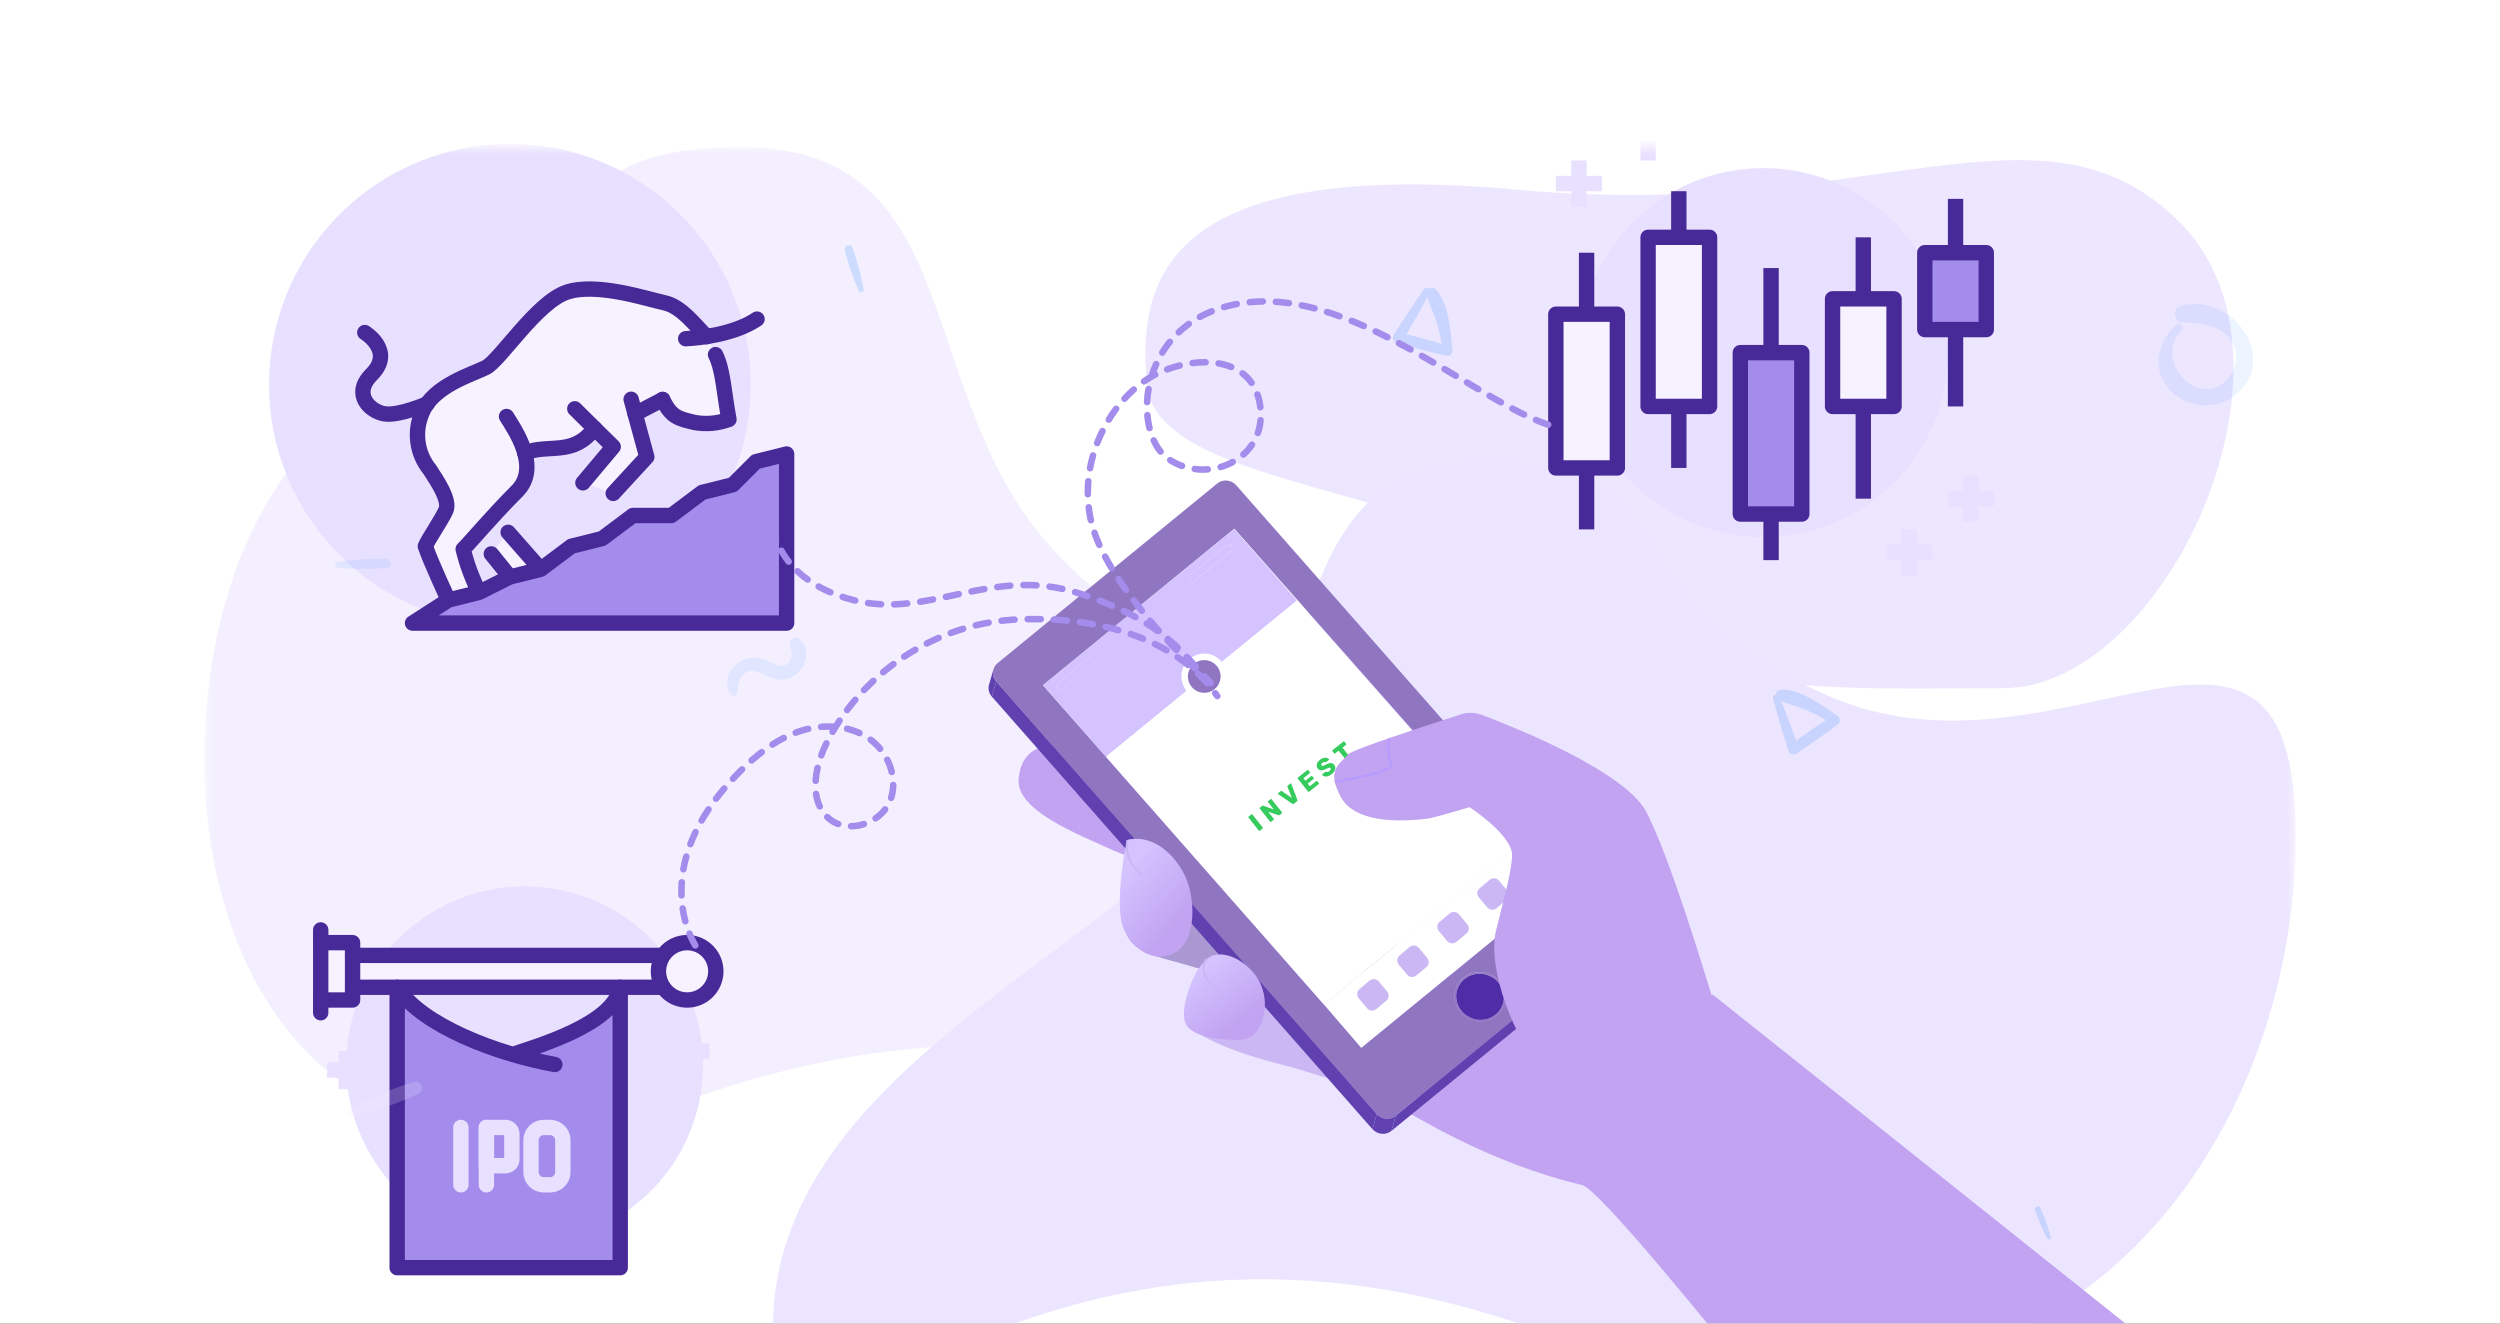 <svg width="170" height="90" viewBox="0 0 170 90" fill="none" xmlns="http://www.w3.org/2000/svg">
<rect x="0" y="0" width="170" height="90" fill="#333333" stroke="none"/>
<g clip-path="url(#clip0)">
<rect width="170" height="90" fill="white"/>
<mask id="mask0" mask-type="alpha" maskUnits="userSpaceOnUse" x="13" y="10" width="144" height="86">
<rect x="13.889" y="10" width="142.222" height="85.333" fill="white"/>
</mask>
<g mask="url(#mask0)">
<path d="M103.236 12.903C79.126 10.68 77.277 19.108 78.012 26.236C78.747 33.364 98.77 33.009 106.061 40.298C113.353 47.587 125.109 46.797 136.199 46.797C147.289 46.797 157.568 24.458 148.235 15.125C138.901 5.792 127.346 15.125 103.236 12.903Z" fill="#EDE6FF"/>
<path d="M46.887 74.772C86.196 60.767 103.667 92.278 103.667 74.772C103.667 57.266 82.702 48.513 72.22 38.01C61.737 27.506 66.325 10 50.381 10C34.438 10 42.47 19.813 25.049 27.506C7.627 35.199 7.578 88.777 46.887 74.772Z" fill="#F3EFFF"/>
<path fill-rule="evenodd" clip-rule="evenodd" d="M104.333 90.366C68.487 77.602 52.556 106.321 52.556 90.366C52.556 74.411 71.674 66.434 81.233 56.861C90.791 47.288 86.608 31.334 101.147 31.334C115.686 31.334 108.361 40.277 124.248 47.288C140.135 54.299 156.111 36.12 156.111 56.861C156.111 77.602 140.179 103.13 104.333 90.366Z" fill="#ECE5FF"/>
<path d="M128.88 32.747C133.723 27.794 133.635 19.852 128.682 15.008C123.728 10.164 115.786 10.253 110.943 15.206C106.099 20.159 106.187 28.101 111.141 32.945C116.094 37.789 124.036 37.7 128.88 32.747Z" fill="#E8E0FF"/>
<path d="M109.979 21.366H105.798V31.819H109.979V21.366Z" fill="#F6F2FF" stroke="#482998" stroke-width="1.045" stroke-linejoin="round"/>
<path d="M116.251 16.139H112.07V27.638H116.251V16.139Z" fill="#F6F2FF" stroke="#482998" stroke-width="1.045" stroke-linejoin="round"/>
<path d="M122.523 23.979H118.342V34.955H122.523V23.979Z" fill="#A38CEB" stroke="#482998" stroke-width="1.045" stroke-linecap="round" stroke-linejoin="round"/>
<path d="M128.795 20.32H124.614V27.638H128.795V20.32Z" fill="#F6F2FF" stroke="#482998" stroke-width="1.045" stroke-linejoin="round"/>
<path d="M107.888 21.366V17.184" stroke="#482998" stroke-width="1.045" stroke-linejoin="round"/>
<path d="M107.888 36V31.819" stroke="#482998" stroke-width="1.045" stroke-linejoin="round"/>
<path d="M114.16 16.139V13.003" stroke="#482998" stroke-width="1.045" stroke-linejoin="round"/>
<path d="M114.16 31.819V27.638" stroke="#482998" stroke-width="1.045" stroke-linejoin="round"/>
<path d="M120.432 23.979V18.23" stroke="#482998" stroke-width="1.045" stroke-linejoin="round"/>
<path d="M120.432 38.091V34.955" stroke="#482998" stroke-width="1.045" stroke-linejoin="round"/>
<path d="M126.704 20.32V16.139" stroke="#482998" stroke-width="1.045" stroke-linejoin="round"/>
<path d="M126.704 33.91V27.638" stroke="#482998" stroke-width="1.045" stroke-linejoin="round"/>
<path d="M135.067 17.184H130.886V22.411H135.067V17.184Z" fill="#A38CEB" stroke="#482998" stroke-width="1.045" stroke-linecap="round" stroke-linejoin="round"/>
<path d="M132.977 17.184V13.525" stroke="#482998" stroke-width="1.045" stroke-linejoin="round"/>
<path d="M132.977 27.638V22.411" stroke="#482998" stroke-width="1.045" stroke-linejoin="round"/>
<path d="M134.022 32.342V35.478" stroke="#E8E0FF" stroke-width="1.045" stroke-miterlimit="10"/>
<path d="M135.59 33.91H132.454" stroke="#E8E0FF" stroke-width="1.045" stroke-miterlimit="10"/>
<path d="M129.841 36V39.136" stroke="#E8E0FF" stroke-width="1.045" stroke-miterlimit="10"/>
<path d="M131.409 37.568H128.273" stroke="#E8E0FF" stroke-width="1.045" stroke-miterlimit="10"/>
<path d="M107.366 10.912V14.048" stroke="#E8E0FF" stroke-width="1.045" stroke-miterlimit="10"/>
<path d="M108.934 12.48H105.798" stroke="#E8E0FF" stroke-width="1.045" stroke-miterlimit="10"/>
<path d="M112.07 7.776V10.912" stroke="#E8E0FF" stroke-width="1.045" stroke-miterlimit="10"/>
<path d="M47.538 74.958C48.945 68.406 44.775 61.955 38.223 60.547C31.671 59.141 25.219 63.311 23.812 69.863C22.405 76.415 26.576 82.867 33.128 84.274C39.679 85.681 46.131 81.51 47.538 74.958Z" fill="#E8E0FF"/>
<path d="M46.725 64.1C46.404 64.1 46.089 64.179 45.806 64.33C45.523 64.481 45.282 64.7 45.104 64.967H23.975V64.1H21.808V68H23.975V67.133H45.104C45.291 67.413 45.548 67.64 45.849 67.792C46.15 67.943 46.485 68.014 46.822 67.998C47.158 67.981 47.484 67.878 47.769 67.697C48.054 67.517 48.287 67.266 48.446 66.969C48.604 66.672 48.684 66.339 48.675 66.002C48.667 65.665 48.571 65.336 48.398 65.047C48.225 64.758 47.98 64.519 47.686 64.353C47.393 64.187 47.062 64.1 46.725 64.1Z" fill="#F6F2FF"/>
<path d="M42.175 67.134C41.776 69.63 36.476 71.168 34.886 71.706C31.645 70.748 28.265 69.106 27.008 67.134V86.201H42.175V67.134Z" fill="#A38CEB"/>
<path d="M44.775 67.134H23.975" stroke="#482998" stroke-width="1.045" stroke-linecap="round" stroke-linejoin="round"/>
<path d="M23.975 64.967H44.775" stroke="#482998" stroke-width="1.045" stroke-linecap="round" stroke-linejoin="round"/>
<path d="M48.675 66.05C48.675 66.436 48.561 66.813 48.346 67.133C48.132 67.454 47.828 67.704 47.471 67.852C47.115 67.999 46.723 68.038 46.344 67.963C45.966 67.887 45.619 67.702 45.346 67.429C45.073 67.156 44.888 66.809 44.812 66.43C44.737 66.052 44.776 65.66 44.923 65.304C45.071 64.948 45.321 64.643 45.642 64.429C45.962 64.214 46.339 64.1 46.725 64.1C46.981 64.099 47.235 64.15 47.472 64.247C47.709 64.345 47.924 64.489 48.105 64.67C48.286 64.851 48.43 65.066 48.528 65.303C48.626 65.54 48.675 65.794 48.675 66.05V66.05Z" stroke="#482998" stroke-width="1.045" stroke-linecap="round" stroke-linejoin="round"/>
<path d="M21.808 64.1H23.975V68H21.808" stroke="#482998" stroke-width="1.045" stroke-linecap="round" stroke-linejoin="round"/>
<path d="M34.86 71.701C36.45 71.164 41.794 69.63 42.175 67.134V86.201H27.008V67.134C28.646 69.734 33.859 71.692 37.729 72.386" stroke="#482998" stroke-width="1.045" stroke-linecap="round" stroke-linejoin="round"/>
<path d="M31.341 76.667V80.567" stroke="#E8E0FF" stroke-width="1.045" stroke-linecap="round" stroke-linejoin="round"/>
<path d="M33.075 76.667V80.567" stroke="#E8E0FF" stroke-width="1.045" stroke-linecap="round" stroke-linejoin="round"/>
<path d="M33.075 76.667H34.375C34.49 76.667 34.6 76.713 34.681 76.794C34.762 76.876 34.808 76.986 34.808 77.101V78.834C34.808 78.949 34.762 79.059 34.681 79.141C34.6 79.222 34.49 79.267 34.375 79.267H33.075V76.667Z" stroke="#E8E0FF" stroke-width="1.045" stroke-linecap="round" stroke-linejoin="round"/>
<path d="M37.408 76.667H36.975C36.496 76.667 36.108 77.055 36.108 77.534V79.701C36.108 80.18 36.496 80.567 36.975 80.567H37.408C37.887 80.567 38.275 80.18 38.275 79.701V77.534C38.275 77.055 37.887 76.667 37.408 76.667Z" stroke="#E8E0FF" stroke-width="1.045" stroke-linecap="round" stroke-linejoin="round"/>
<path d="M21.808 63.234V68.867" stroke="#482998" stroke-width="1.045" stroke-linecap="round" stroke-linejoin="round"/>
<path d="M46.942 70.167V72.767" stroke="#E8E0FF" stroke-width="1.045" stroke-miterlimit="10"/>
<path d="M45.642 71.467H48.242" stroke="#E8E0FF" stroke-width="1.045" stroke-miterlimit="10"/>
<path d="M44.775 74.934V77.534" stroke="#E8E0FF" stroke-width="1.045" stroke-miterlimit="10"/>
<path d="M43.475 76.234H46.075" stroke="#E8E0FF" stroke-width="1.045" stroke-miterlimit="10"/>
<path d="M23.541 71.467V74.067" stroke="#E8E0FF" stroke-width="1.045" stroke-miterlimit="10"/>
<path d="M24.841 72.767H22.241" stroke="#E8E0FF" stroke-width="1.045" stroke-miterlimit="10"/>
<path d="M46.338 37.657C52.687 31.215 52.611 20.845 46.169 14.496C39.726 8.147 29.356 8.223 23.007 14.666C16.658 21.108 16.734 31.478 23.177 37.827C29.62 44.176 39.989 44.1 46.338 37.657Z" fill="#E8E0FF"/>
<path d="M36.765 38.712L34.554 36.198L33.409 37.667L34.674 39.235L36.765 38.712Z" fill="#F6F2FF"/>
<path d="M48.656 24.114L48.054 22.896C47.239 22.081 46.324 20.831 45.19 20.591C44.056 20.351 40.559 19.174 38.521 19.875C36.483 20.575 34 24.511 33.038 24.992C32.076 25.473 29.447 26.231 28.705 28.06C28.427 28.692 28.329 29.388 28.421 30.073C28.513 30.757 28.792 31.402 29.228 31.938C29.75 32.743 30.623 34.029 30.32 34.703C30.017 35.377 29.076 36.731 28.925 37.144C29.254 38.153 30.493 40.803 30.493 40.803L32.583 40.28C32.105 39.347 31.738 38.361 31.491 37.343C32.014 36.82 33.414 35.142 35.15 33.402C35.474 33.059 35.695 32.633 35.788 32.17C35.88 31.708 35.84 31.229 35.672 30.788C37.308 30.14 38.976 31.06 40.413 29.116L41.688 30.37L39.629 32.822L41.688 33.538L43.972 31.06L43.178 28.133L45.049 27.156C45.64 28.4 46.183 28.462 47.218 28.724C48.003 28.865 48.812 28.793 49.56 28.515C49.22 26.691 49.178 25.159 48.656 24.114Z" fill="#F6F2FF"/>
<path d="M48.656 24.114C49.178 25.159 49.22 26.669 49.57 28.52C48.822 28.798 48.014 28.87 47.229 28.729C46.183 28.473 45.661 28.41 45.06 27.161" stroke="#482998" stroke-width="1.045" stroke-linecap="round" stroke-linejoin="round"/>
<path d="M46.628 23.032C47.605 22.979 49.92 22.744 51.478 21.699" stroke="#482998" stroke-width="1.045" stroke-linecap="round" stroke-linejoin="round"/>
<path d="M48.054 22.896C47.239 22.081 46.324 20.831 45.19 20.591C44.056 20.351 40.559 19.174 38.521 19.875C36.483 20.575 34 24.511 33.038 24.992C32.076 25.473 29.447 26.231 28.705 28.06C28.427 28.692 28.329 29.388 28.421 30.073C28.513 30.757 28.792 31.402 29.228 31.938C29.75 32.743 30.623 34.029 30.32 34.703C30.017 35.377 29.076 36.731 28.925 37.144C29.254 38.153 30.493 40.803 30.493 40.803" stroke="#482998" stroke-width="1.045" stroke-linecap="round" stroke-linejoin="round"/>
<path d="M34.444 28.321C34.967 29.173 36.801 31.755 35.155 33.401C33.414 35.142 32.019 36.835 31.496 37.342C31.742 38.361 32.107 39.347 32.583 40.28" stroke="#482998" stroke-width="1.045" stroke-linecap="round" stroke-linejoin="round"/>
<path d="M35.683 30.799C37.319 30.15 38.986 31.07 40.423 29.126" stroke="#482998" stroke-width="1.045" stroke-linecap="round" stroke-linejoin="round"/>
<path d="M39.085 27.798C39.477 28.196 41.699 30.38 41.699 30.38L39.639 32.832" stroke="#482998" stroke-width="1.045" stroke-linecap="round" stroke-linejoin="round"/>
<path d="M42.917 27.15L43.983 31.07L41.699 33.553" stroke="#482998" stroke-width="1.045" stroke-linecap="round" stroke-linejoin="round"/>
<path d="M45.059 27.166L43.188 28.143" stroke="#482998" stroke-width="1.045" stroke-linecap="round" stroke-linejoin="round"/>
<path d="M29.05 27.459C29.05 27.459 27.127 28.295 26.149 28.143C25.172 27.992 23.923 26.816 25.261 25.473C26.87 23.868 24.806 22.613 24.806 22.613" stroke="#482998" stroke-width="1.045" stroke-linecap="round" stroke-linejoin="round"/>
<path d="M33.409 37.666L34.674 39.234" stroke="#482998" stroke-width="1.045" stroke-linecap="round" stroke-linejoin="round"/>
<path d="M34.554 36.198L36.765 38.712" stroke="#482998" stroke-width="1.045" stroke-linecap="round" stroke-linejoin="round"/>
<path d="M53.49 42.37V30.872L51.4 31.394L49.831 32.962L47.741 33.485L45.65 35.053H43.037L40.946 36.621L38.855 37.144L36.765 38.712L34.674 39.234L32.583 40.28L30.493 40.802L28.052 42.37H53.49Z" fill="#A38CEB" stroke="#482998" stroke-width="1.045" stroke-linecap="round" stroke-linejoin="round"/>
<path d="M25.266 16.237L26.834 14.669L28.402 16.237" stroke="#E8E0FF" stroke-width="1.045" stroke-miterlimit="10"/>
<path d="M26.834 14.669V17.805" stroke="#E8E0FF" stroke-width="1.045" stroke-miterlimit="10"/>
<path d="M30.493 19.373L32.061 17.805L33.629 19.373" stroke="#E8E0FF" stroke-width="1.045" stroke-miterlimit="10"/>
<path d="M32.061 17.805V20.941" stroke="#E8E0FF" stroke-width="1.045" stroke-miterlimit="10"/>
<path d="M35.197 14.669L36.765 13.101L38.333 14.669" stroke="#E8E0FF" stroke-width="1.045" stroke-miterlimit="10"/>
<path d="M36.765 13.101V16.237" stroke="#E8E0FF" stroke-width="1.045" stroke-miterlimit="10"/>
<path opacity="0.1" d="M50.114 47.158C50.172 46.779 50.161 46.418 50.372 46.082C50.797 45.416 51.399 45.583 51.981 45.877C52.575 46.176 53.135 46.354 53.779 46.077C54.786 45.641 55.26 44.121 54.298 43.405C53.987 43.172 53.679 43.555 53.721 43.849C53.779 44.257 53.981 44.709 53.632 45.058C53.163 45.527 52.614 45.133 52.145 44.922C51.64 44.695 51.102 44.645 50.583 44.856C49.687 45.219 49.035 46.434 49.748 47.256C49.848 47.369 50.089 47.317 50.114 47.158Z" fill="#3792FC"/>
<path opacity="0.2" d="M23.984 75.957C25.486 75.548 27.036 75.046 28.441 74.38C28.957 74.136 28.623 73.414 28.098 73.579C26.641 74.033 25.18 74.696 23.826 75.397C23.555 75.538 23.644 76.05 23.984 75.957Z" fill="#F3EFFF"/>
<path opacity="0.2" d="M121.599 51.018C121.686 51.298 121.953 51.389 122.195 51.222C123.148 50.575 124.097 49.941 125.001 49.224C125.174 49.085 125.136 48.808 124.966 48.69C123.91 47.966 122.486 46.896 121.145 46.889C120.806 46.885 120.567 47.367 120.913 47.564C121.454 47.876 122.102 47.987 122.68 48.226C123.345 48.503 124.007 48.829 124.596 49.248C124.61 49.054 124.623 48.86 124.634 48.666C123.626 49.286 122.677 49.982 121.721 50.675C121.908 50.713 122.098 50.751 122.285 50.789C121.876 49.632 121.457 48.486 121.003 47.346C120.903 47.107 120.494 47.239 120.564 47.491C120.882 48.676 121.232 49.847 121.599 51.018Z" fill="#3792FC"/>
<path opacity="0.1" d="M22.938 38.609C24.038 38.692 25.193 38.724 26.293 38.614C26.698 38.575 26.647 38.024 26.254 38.01C25.171 37.968 24.038 38.061 22.967 38.205C22.755 38.234 22.689 38.59 22.938 38.609Z" fill="#3792FC"/>
<path opacity="0.1" d="M147.941 22.091C146.749 23.236 146.297 25.018 147.433 26.396C148.502 27.693 150.579 27.964 151.914 26.933C155.145 24.438 151.776 19.843 148.293 20.793C147.647 20.969 147.808 21.891 148.445 21.924C149.462 21.981 150.555 22.019 151.367 22.737C152.242 23.502 152.261 24.799 151.543 25.683C149.643 28.016 146.345 24.581 148.341 22.49C148.597 22.228 148.208 21.839 147.941 22.091Z" fill="#3792FC"/>
<path opacity="0.2" d="M96.839 19.654C96.132 20.666 95.456 21.693 94.791 22.733C94.631 22.982 94.734 23.245 95.019 23.325C96.134 23.64 97.237 23.962 98.374 24.195C98.593 24.239 98.782 24.03 98.763 23.823C98.638 22.541 98.542 20.751 97.68 19.713C97.463 19.449 96.938 19.576 97.009 19.971C97.119 20.589 97.452 21.16 97.642 21.761C97.859 22.453 98.036 23.173 98.093 23.898C98.252 23.783 98.41 23.669 98.567 23.551C97.437 23.175 96.286 22.894 95.134 22.605C95.225 22.774 95.319 22.945 95.411 23.114C96.038 22.051 96.651 20.986 97.236 19.899C97.357 19.67 96.992 19.44 96.839 19.654Z" fill="#3792FC"/>
<path opacity="0.2" d="M139.464 84.138C139.278 83.468 139.049 82.775 138.747 82.147C138.636 81.917 138.314 82.068 138.39 82.303C138.597 82.953 138.897 83.606 139.214 84.208C139.277 84.332 139.506 84.291 139.464 84.138Z" fill="#3792FC"/>
<path opacity="0.2" d="M58.727 19.676C58.546 18.73 58.31 17.746 57.964 16.844C57.839 16.514 57.376 16.684 57.453 17.019C57.664 17.942 58.005 18.875 58.374 19.744C58.448 19.921 58.77 19.892 58.727 19.676Z" fill="#3792FC"/>
<path d="M97.31 60.36C97.372 59.91 95.233 59.743 91.958 59.891C86.962 60.116 80.21 59.641 77.768 59.446C76.858 59.373 77.672 59.26 76.993 60.089C76.574 60.6 76.449 61.858 76.476 62.679C76.551 64.864 78.478 64.925 81.474 65.846C83.474 66.46 89.112 66.314 93.541 66.416C93.608 66.375 92.958 66.327 93.024 66.285C94.083 65.623 97.143 61.56 97.31 60.36Z" fill="#A998D2"/>
<path d="M98.962 66.537C98.943 66.147 96.918 65.981 93.891 66.079C89.27 66.227 85.149 65.297 82.841 65.108C81.981 65.037 81.256 66.006 80.912 67.179C80.762 67.691 80.276 69.131 80.774 69.664C81.739 70.699 84.272 71.672 87.222 72.412C90.116 73.137 93.099 74.56 97.247 74.691C98.526 73.172 98.72 68.526 99.418 69.512C100.02 70.364 99.014 67.579 98.962 66.537Z" fill="#CAB7F4"/>
<path d="M92.37 55.66C92.52 55.233 90.458 54.637 87.22 54.124C82.281 53.341 75.76 51.518 73.408 50.837C72.531 50.583 70.947 50.487 70.116 51.162C69.603 51.578 69.345 52.137 69.268 52.953C69.062 55.095 73.195 56.683 75.758 57.851C77.662 58.72 83.145 59.845 87.466 60.835C87.541 60.808 86.912 60.631 86.987 60.601C88.156 60.168 91.968 56.801 92.37 55.66Z" fill="#C1A3F1"/>
<path d="M95.897 75.761C96.041 75.713 101.101 79.058 107.578 80.579C108.698 80.842 116.206 90.067 120.424 95.342C124.111 95.334 143.222 95.334 151.222 95.334C146.778 91.778 116.489 67.652 116.489 67.652L100.603 66.473L95.897 75.761Z" fill="#C1A3F1"/>
<path d="M83.38 37.099C83.485 37.014 83.645 37.029 83.735 37.13C83.826 37.235 83.814 37.387 83.71 37.474L81.278 39.464C81.174 39.549 81.016 39.535 80.924 39.431C80.833 39.326 80.845 39.174 80.949 39.089L83.38 37.099Z" fill="#D4C3FF"/>
<path d="M103.095 57.609L105.674 60.541L92.566 71.264L89.987 68.332L103.095 57.609Z" fill="white"/>
<path fill-rule="evenodd" clip-rule="evenodd" d="M109.943 62.408L84.06 32.993C83.728 32.618 83.153 32.566 82.772 32.877L67.833 45.095C67.451 45.406 67.412 45.964 67.741 46.339L93.624 75.754C93.956 76.129 94.531 76.181 94.912 75.87L109.851 63.652C110.233 63.341 110.274 62.783 109.943 62.408ZM102.372 67.939C102.339 68.401 102.114 68.801 101.778 69.074C101.443 69.349 100.997 69.497 100.52 69.453C99.564 69.368 98.845 68.549 98.912 67.626C98.945 67.166 99.17 66.763 99.505 66.491C99.841 66.216 100.287 66.068 100.764 66.111C101.72 66.197 102.441 67.016 102.372 67.939ZM92.564 71.262L90.022 68.302L70.92 46.595L83.935 35.949L103.093 57.61L105.672 60.541L92.564 71.262Z" fill="#9076C1"/>
<path d="M74.339 44.498C74.443 44.412 74.603 44.427 74.693 44.529C74.785 44.633 74.772 44.785 74.668 44.873L72.237 46.862C72.133 46.948 71.974 46.933 71.883 46.829C71.791 46.725 71.803 46.573 71.908 46.487L74.339 44.498Z" fill="#D4C3FF"/>
<path fill-rule="evenodd" clip-rule="evenodd" d="M70.922 46.595L83.916 35.966L88.197 40.831L75.204 51.46L70.922 46.595ZM72.235 46.862L74.666 44.872C74.77 44.787 74.783 44.633 74.691 44.528C74.599 44.424 74.441 44.412 74.337 44.497L71.906 46.487C71.801 46.572 71.791 46.724 71.881 46.828C71.972 46.932 72.131 46.947 72.235 46.862ZM83.383 37.099C83.487 37.013 83.645 37.026 83.737 37.13C83.829 37.234 83.816 37.388 83.712 37.474L81.281 39.463C81.176 39.549 81.018 39.534 80.926 39.43C80.837 39.328 80.847 39.174 80.951 39.088L83.383 37.099Z" fill="#D4C3FF"/>
<path d="M67.255 46.549L67.553 45.52C67.474 45.795 67.535 46.103 67.743 46.341L67.445 47.37C67.237 47.133 67.176 46.824 67.255 46.549Z" fill="#6041AF"/>
<path d="M83.916 35.966L103.039 57.656L90.022 68.304L75.201 51.462L88.195 40.833L83.916 35.966Z" fill="white"/>
<path d="M85.664 56.492C85.655 56.499 85.644 56.503 85.632 56.502C85.62 56.5 85.61 56.494 85.603 56.485L84.896 55.593C84.888 55.582 84.885 55.572 84.886 55.56C84.888 55.548 84.894 55.538 84.903 55.531L85.099 55.376C85.109 55.367 85.12 55.364 85.132 55.365C85.143 55.367 85.153 55.373 85.161 55.383L85.868 56.275C85.875 56.284 85.878 56.295 85.878 56.307C85.876 56.319 85.871 56.329 85.861 56.337L85.664 56.492ZM86.433 55.883C86.424 55.891 86.413 55.894 86.401 55.893C86.388 55.891 86.379 55.885 86.371 55.876L85.666 54.985C85.658 54.975 85.654 54.964 85.656 54.953C85.656 54.94 85.662 54.93 85.672 54.922L85.827 54.799C85.848 54.783 85.87 54.779 85.894 54.788L86.624 55.044L86.226 54.541C86.218 54.531 86.215 54.521 86.216 54.509C86.216 54.497 86.222 54.486 86.232 54.478L86.406 54.34C86.416 54.332 86.427 54.33 86.44 54.332C86.451 54.333 86.461 54.339 86.469 54.349L87.174 55.239C87.181 55.249 87.185 55.26 87.185 55.272C87.183 55.284 87.177 55.294 87.168 55.301L87.012 55.424C86.991 55.441 86.969 55.445 86.945 55.435L86.233 55.199L86.616 55.683C86.624 55.693 86.627 55.704 86.624 55.716C86.623 55.727 86.617 55.737 86.607 55.745L86.433 55.883ZM87.98 54.658C87.964 54.671 87.948 54.677 87.932 54.678C87.917 54.677 87.902 54.672 87.889 54.663L86.916 54.004L86.903 53.994C86.898 53.986 86.895 53.978 86.897 53.968C86.898 53.956 86.903 53.947 86.911 53.941L87.091 53.798C87.104 53.788 87.119 53.783 87.133 53.785C87.148 53.785 87.161 53.788 87.171 53.795L87.849 54.268L87.546 53.498C87.54 53.486 87.539 53.473 87.541 53.459C87.545 53.445 87.553 53.432 87.567 53.421L87.747 53.279C87.755 53.272 87.765 53.27 87.775 53.272C87.785 53.273 87.793 53.277 87.799 53.285C87.802 53.289 87.805 53.294 87.807 53.298L88.224 54.398C88.231 54.412 88.233 54.427 88.229 54.443C88.226 54.458 88.216 54.471 88.201 54.483L87.98 54.658ZM89.013 53.84C89.004 53.847 88.994 53.85 88.981 53.849C88.969 53.847 88.959 53.842 88.952 53.832L88.246 52.941C88.238 52.931 88.235 52.92 88.236 52.909C88.237 52.897 88.242 52.886 88.252 52.878L88.9 52.365C88.91 52.357 88.922 52.354 88.934 52.357C88.946 52.357 88.956 52.362 88.964 52.373L89.072 52.508C89.08 52.519 89.083 52.53 89.081 52.542C89.079 52.553 89.074 52.563 89.064 52.571L88.63 52.915L88.768 53.089L89.171 52.769C89.181 52.761 89.193 52.759 89.205 52.761C89.217 52.761 89.227 52.767 89.235 52.777L89.334 52.902C89.342 52.912 89.346 52.923 89.344 52.937C89.343 52.948 89.337 52.958 89.327 52.966L88.923 53.285L89.065 53.464L89.51 53.112C89.519 53.104 89.531 53.101 89.543 53.103C89.555 53.104 89.566 53.109 89.573 53.119L89.681 53.255C89.689 53.265 89.692 53.276 89.69 53.288C89.688 53.3 89.683 53.31 89.673 53.318L89.013 53.84ZM90.552 52.644C90.463 52.714 90.377 52.761 90.295 52.785C90.212 52.808 90.138 52.812 90.073 52.795C90.007 52.778 89.954 52.746 89.913 52.698C89.907 52.69 89.904 52.681 89.905 52.671C89.907 52.66 89.912 52.652 89.921 52.645L90.103 52.501C90.114 52.492 90.124 52.487 90.134 52.485C90.144 52.483 90.157 52.483 90.172 52.486C90.202 52.499 90.234 52.502 90.271 52.498C90.307 52.491 90.347 52.471 90.389 52.438C90.438 52.399 90.47 52.361 90.485 52.325C90.499 52.289 90.496 52.257 90.475 52.231C90.46 52.212 90.441 52.201 90.417 52.2C90.394 52.199 90.363 52.205 90.325 52.22C90.287 52.233 90.235 52.257 90.169 52.29C90.041 52.356 89.931 52.388 89.841 52.387C89.751 52.385 89.672 52.343 89.606 52.26C89.561 52.203 89.537 52.14 89.533 52.072C89.53 52.001 89.547 51.931 89.585 51.861C89.624 51.79 89.682 51.724 89.759 51.663C89.84 51.599 89.921 51.558 90.002 51.54C90.083 51.52 90.156 51.519 90.22 51.537C90.285 51.553 90.334 51.58 90.368 51.619C90.374 51.627 90.377 51.636 90.377 51.647C90.376 51.657 90.371 51.665 90.363 51.672L90.171 51.824C90.15 51.84 90.128 51.844 90.104 51.836C90.084 51.821 90.057 51.816 90.024 51.822C89.99 51.826 89.956 51.842 89.922 51.869C89.884 51.899 89.859 51.929 89.849 51.96C89.839 51.99 89.845 52.019 89.866 52.045C89.887 52.072 89.917 52.082 89.957 52.076C89.996 52.069 90.059 52.043 90.147 51.999C90.245 51.947 90.329 51.913 90.398 51.896C90.467 51.879 90.529 51.879 90.582 51.898C90.636 51.915 90.685 51.952 90.73 52.009C90.779 52.071 90.804 52.139 90.805 52.213C90.805 52.287 90.784 52.361 90.74 52.436C90.696 52.51 90.633 52.579 90.552 52.644ZM91.646 51.755C91.636 51.763 91.625 51.766 91.612 51.766C91.601 51.764 91.591 51.759 91.583 51.749L91.026 51.046L90.785 51.237C90.775 51.245 90.763 51.249 90.751 51.248C90.74 51.247 90.73 51.241 90.722 51.231L90.6 51.077C90.592 51.067 90.589 51.056 90.59 51.045C90.592 51.032 90.597 51.021 90.608 51.013L91.353 50.423C91.363 50.415 91.374 50.412 91.386 50.414C91.399 50.415 91.409 50.42 91.417 50.43L91.539 50.584C91.547 50.594 91.55 50.605 91.547 50.617C91.546 50.629 91.54 50.639 91.53 50.647L91.289 50.838L91.845 51.541C91.853 51.551 91.856 51.562 91.854 51.574C91.853 51.586 91.847 51.596 91.837 51.603L91.646 51.755Z" fill="#35CB5D"/>
<circle cx="81.889" cy="45.999" r="1.333" fill="#9076C1" stroke="white" stroke-width="0.444"/>
<path fill-rule="evenodd" clip-rule="evenodd" d="M95.171 64.969C94.983 65.127 94.958 65.407 95.116 65.595L95.687 66.276C95.845 66.464 96.125 66.489 96.313 66.331L96.994 65.76C97.182 65.602 97.207 65.321 97.049 65.133L96.478 64.453C96.32 64.264 96.04 64.24 95.852 64.398L95.171 64.969ZM92.447 67.255C92.259 67.413 92.235 67.694 92.393 67.882L92.964 68.562C93.122 68.751 93.402 68.775 93.59 68.617L94.271 68.046C94.459 67.888 94.484 67.608 94.326 67.42L93.754 66.739C93.597 66.551 93.316 66.526 93.128 66.684L92.447 67.255ZM97.84 63.31C97.682 63.123 97.706 62.842 97.894 62.684L98.575 62.113C98.763 61.955 99.044 61.98 99.201 62.168L99.773 62.849C99.931 63.037 99.906 63.317 99.718 63.475L99.037 64.046C98.849 64.204 98.569 64.18 98.411 63.991L97.84 63.31ZM100.618 60.399C100.43 60.556 100.406 60.837 100.563 61.025L101.135 61.706C101.292 61.894 101.573 61.918 101.761 61.761L102.442 61.189C102.63 61.031 102.654 60.751 102.497 60.563L101.925 59.882C101.767 59.694 101.487 59.67 101.299 59.827L100.618 60.399Z" fill="#CAB7F4"/>
<path fill-rule="evenodd" clip-rule="evenodd" d="M99.578 66.575C100.255 66.02 101.28 66.112 101.868 66.781C102.455 67.448 102.383 68.437 101.705 68.991C101.028 69.545 100.003 69.452 99.418 68.785C98.831 68.118 98.901 67.129 99.578 66.575Z" fill="#4F2DA7"/>
<path fill-rule="evenodd" clip-rule="evenodd" d="M100.764 66.112C101.72 66.197 102.439 67.016 102.37 67.939C102.337 68.401 102.112 68.801 101.776 69.074C101.441 69.349 100.995 69.497 100.518 69.454C99.562 69.368 98.843 68.549 98.912 67.626C98.945 67.166 99.17 66.764 99.505 66.491C99.841 66.216 100.287 66.068 100.764 66.112ZM101.706 68.992C102.383 68.438 102.456 67.448 101.868 66.781C101.281 66.115 100.256 66.021 99.578 66.575C98.901 67.129 98.828 68.119 99.416 68.785C100.003 69.452 101.028 69.546 101.706 68.992Z" fill="#9076C1"/>
<path d="M109.853 63.651L109.556 64.681L94.616 76.901L94.914 75.87L109.853 63.651Z" fill="#6041AF"/>
<path d="M93.626 75.756L93.328 76.785L67.445 47.37L67.743 46.341L93.626 75.756Z" fill="#6041AF"/>
<path d="M94.914 75.87L94.616 76.899C94.235 77.21 93.66 77.158 93.329 76.783L93.626 75.754C93.958 76.131 94.533 76.183 94.914 75.87Z" fill="#6041AF"/>
<path d="M80.593 59.581C79.897 58.136 78.497 56.779 76.776 57.079C76.695 57.094 76.63 57.154 76.614 57.236C76.397 58.242 76.403 58.331 76.297 59.169C76.166 60.198 76.026 61.929 76.326 62.923C76.755 64.344 78.441 65.681 79.958 64.742C80.051 64.683 80.137 64.619 80.218 64.546C81.418 63.465 81.199 60.84 80.593 59.581Z" fill="url(#paint0_linear)"/>
<path d="M76.674 57.131C76.497 57.97 76.847 58.96 77.743 59.514" stroke="#CAB7F4" stroke-width="0.147"/>
<path d="M82.376 65.003C83.599 64.555 85.018 65.676 85.558 66.597C86.097 67.518 86.16 68.701 85.722 69.676C85.618 69.905 85.487 70.126 85.312 70.308C84.737 70.893 83.651 70.72 82.837 70.632C82.172 70.562 80.885 70.308 80.597 69.539C80.183 68.43 81.293 65.528 82.36 65.022" fill="url(#paint1_linear)"/>
<path d="M82.066 65.195C81.549 65.903 81.999 66.907 82.791 67.105C82.816 67.112 82.841 67.118 82.868 67.124" stroke="#CAB7F4" stroke-width="0.147"/>
<path d="M100.778 48.617C100.316 48.441 99.808 48.427 99.337 48.579C97.36 49.212 91.968 50.962 91.695 51.279C91.108 51.967 90.151 52.329 91.185 54.219C91.683 55.129 93.145 56.144 97.076 55.669C97.499 55.617 99.93 54.887 99.93 54.887C99.93 54.887 102.893 56.819 102.824 58.202C102.755 59.585 102.016 62.035 101.722 63.312C101.135 65.869 102.893 70.564 105.168 73.256C106.662 75.027 116.799 69.067 116.799 69.067C116.799 69.067 113.685 58.406 111.92 55.162C110.441 52.448 103.124 49.504 100.778 48.617Z" fill="#C1A3F1"/>
<path d="M94.487 50.191C94.349 50.71 94.393 51.518 94.624 52.16C93.316 52.748 92.193 52.877 90.766 53.162" stroke="#B69AFF" stroke-width="0.147"/>
<path d="M47.277 64.285C46.258 62.529 46.108 60.31 46.643 58.332C47.247 56.109 48.626 54.168 50.244 52.531C51.404 51.358 52.729 50.297 54.285 49.756C55.841 49.215 57.662 49.261 59.033 50.177C60.403 51.093 61.153 52.977 60.506 54.496C59.86 56.016 57.69 56.735 56.412 55.696C54.98 54.531 55.363 52.231 56.184 50.574C58.552 45.789 63.596 42.448 68.914 42.139C74.064 41.84 79.82 43.107 82.778 47.334" stroke="#A38CEB" stroke-width="0.444" stroke-linecap="round" stroke-linejoin="round" stroke-dasharray="0.89 0.89"/>
<path d="M52.556 35.779C52.556 35.779 52.813 39.434 57.989 40.798C63.164 42.162 67.437 38.403 73.41 40.358C79.384 42.314 80.555 44.667 82.333 46.445" stroke="#A38CEB" stroke-width="0.444" stroke-linecap="round" stroke-linejoin="round" stroke-dasharray="0.89 0.89"/>
<path d="M81.259 45.455C81.259 45.455 75.037 39.677 74.148 35.232C73.259 30.788 75.925 26.788 78.592 25.455C81.259 24.121 85.259 24.121 85.703 27.677C86.148 31.232 82.148 33.01 79.481 31.232C76.814 29.455 77.259 21.455 84.814 20.566C92.37 19.677 100.814 27.677 105.703 29.01" stroke="#A38CEB" stroke-width="0.444" stroke-linecap="round" stroke-linejoin="round" stroke-dasharray="0.89 0.89"/>
</g>
</g>
<defs>
<linearGradient id="paint0_linear" x1="75.688" y1="60.364" x2="79.45" y2="63.57" gradientUnits="userSpaceOnUse">
<stop stop-color="#D4C3FF"/>
<stop offset="1" stop-color="#C1A3F1"/>
</linearGradient>
<linearGradient id="paint1_linear" x1="79.996" y1="67.318" x2="82.667" y2="70.811" gradientUnits="userSpaceOnUse">
<stop stop-color="#D4C3FF"/>
<stop offset="1" stop-color="#C1A3F1"/>
</linearGradient>
<clipPath id="clip0">
<rect width="170" height="90" fill="white"/>
</clipPath>
</defs>
</svg>
